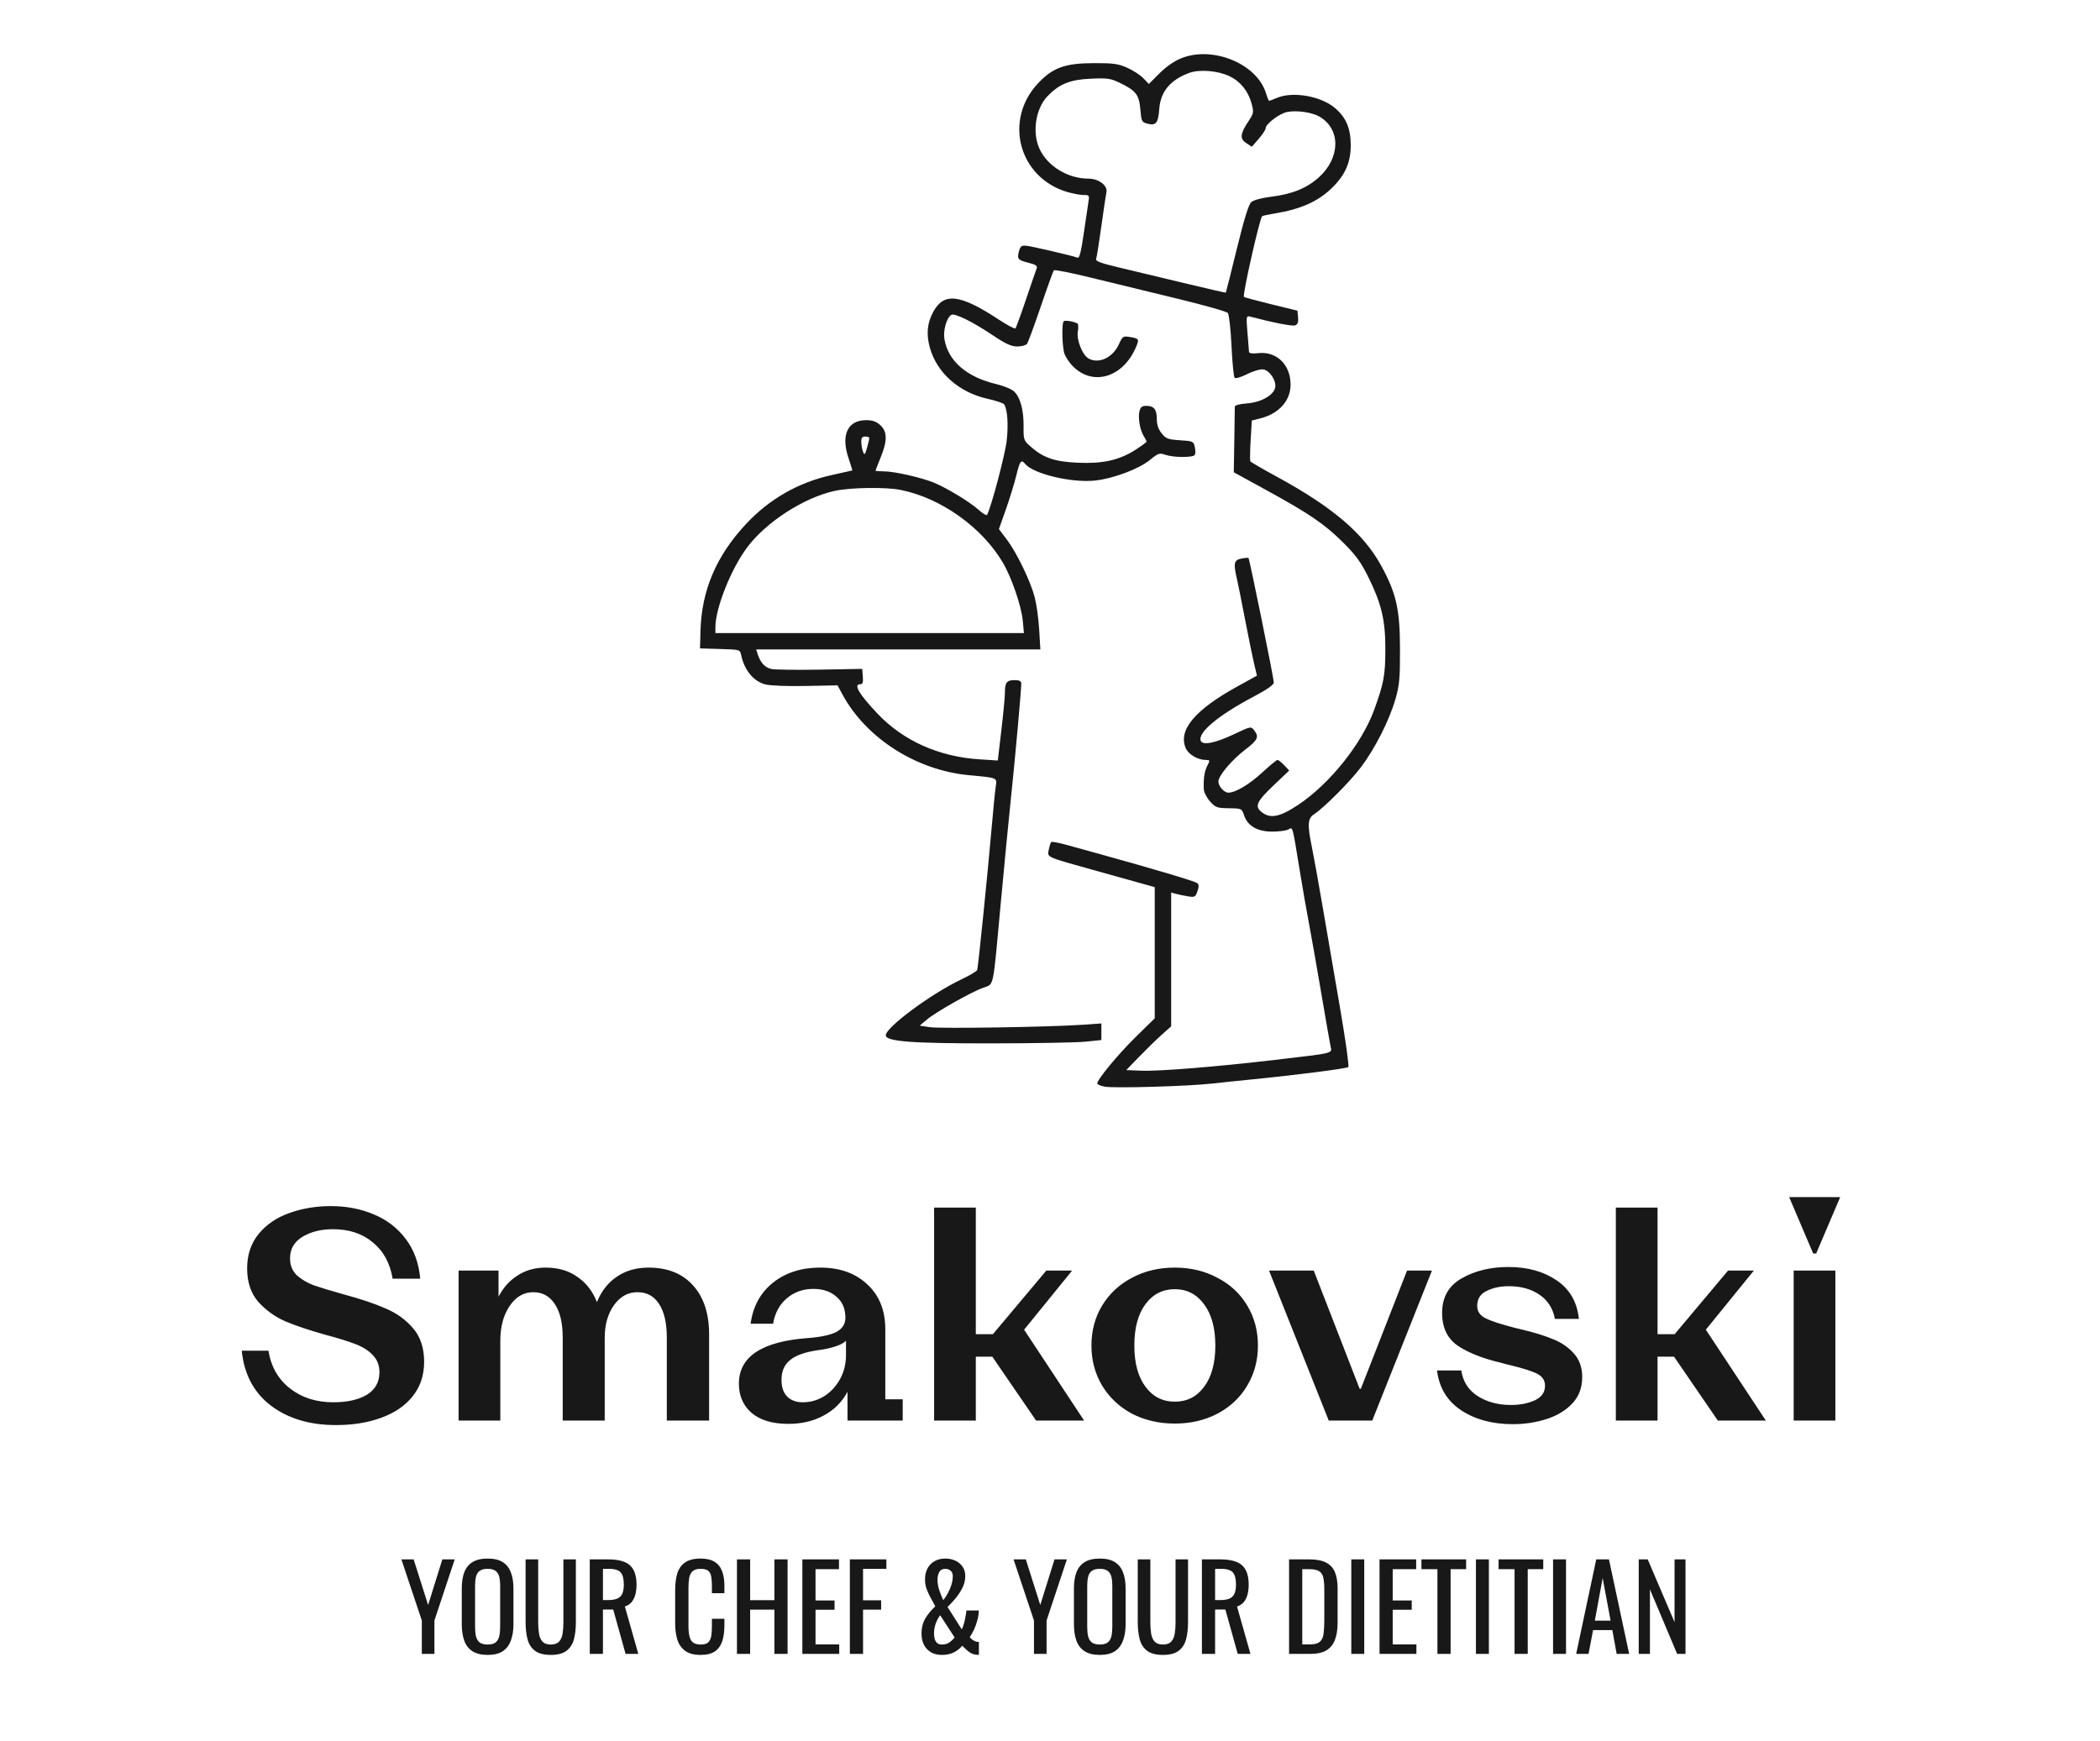 <svg width="252" height="209" viewBox="0 0 252 209" fill="none" xmlns="http://www.w3.org/2000/svg">
<path fill-rule="evenodd" clip-rule="evenodd" d="M141.78 6.979C140.926 7.316 139.963 7.98 139.148 8.793L137.861 10.076L137.201 9.388C136.837 9.01 135.971 8.446 135.276 8.135C134.199 7.654 133.609 7.571 131.301 7.577C127.815 7.586 126.363 8.103 124.594 9.968C120.401 14.389 122.243 21.317 128.071 23.043C128.745 23.242 129.624 23.406 130.023 23.406C130.726 23.406 130.745 23.436 130.598 24.327C130.514 24.834 130.259 26.552 130.032 28.146C129.745 30.157 129.528 31.009 129.325 30.931C128.728 30.703 123.887 29.573 123.194 29.5C122.585 29.436 122.449 29.532 122.281 30.141C122.022 31.081 122.134 31.216 123.446 31.546C124.313 31.763 124.52 31.91 124.397 32.221C124.31 32.44 123.736 34.111 123.122 35.935C122.507 37.759 121.934 39.324 121.849 39.411C121.763 39.499 120.862 39.023 119.846 38.353C115.234 35.315 113.297 35.072 112.02 37.373C111.259 38.743 111.125 40.101 111.59 41.75C112.436 44.758 115.087 47.103 118.496 47.86C119.51 48.085 120.414 48.387 120.503 48.532C120.897 49.167 121.02 50.955 120.804 52.887C120.615 54.573 118.908 61.014 118.441 61.803C118.378 61.91 117.906 61.619 117.393 61.157C116.38 60.244 113.658 58.591 112.085 57.935C110.646 57.333 107.32 56.576 106.111 56.574C105.535 56.573 105.064 56.536 105.064 56.492C105.064 56.447 105.341 55.731 105.68 54.9C106.497 52.894 106.487 51.812 105.644 51.033C105.162 50.587 104.716 50.43 103.933 50.43C101.712 50.43 100.884 52.211 101.819 54.973C102.093 55.782 102.298 56.454 102.274 56.465C102.25 56.476 101.138 56.724 99.803 57.018C95.805 57.895 92.294 59.907 89.49 62.927C85.933 66.758 84.19 70.867 84.057 75.735L84 77.823L86.4 77.894C88.788 77.964 88.8 77.967 88.942 78.631C89.329 80.44 90.411 81.76 91.816 82.137C92.409 82.297 94.394 82.377 96.662 82.332L100.503 82.257L101.098 83.357C103.94 88.611 109.981 92.461 116.295 93.041C119.72 93.356 119.657 93.331 119.494 94.36C119.415 94.858 119.183 97.201 118.978 99.566C118.518 104.877 117.383 116.053 117.266 116.418C117.219 116.566 116.367 117.073 115.372 117.544C111.773 119.248 106.296 123.299 106.296 124.255C106.296 125.003 109.378 125.239 118.983 125.229C124.132 125.223 129.204 125.131 130.254 125.024L132.164 124.829V123.833V122.837L129.885 122.995C125.944 123.269 112.857 123.476 111.581 123.284L110.361 123.1L111.223 122.373C112.288 121.476 116.478 119.103 117.974 118.55C119.31 118.056 119.122 118.956 120.091 108.41C120.494 104.019 121.051 98.27 121.329 95.635C121.822 90.95 122.546 82.916 122.552 82.061C122.555 81.736 122.353 81.631 121.72 81.631C120.8 81.631 120.582 81.932 120.59 83.187C120.593 83.615 120.402 85.611 120.166 87.622L119.737 91.278L117.512 91.135C112.656 90.822 108.371 88.898 105.301 85.653C103.068 83.293 102.382 82.123 103.231 82.123C103.525 82.123 103.597 81.905 103.539 81.201L103.463 80.28L98.393 80.371C95.605 80.42 92.98 80.385 92.56 80.293C91.793 80.125 91.242 79.524 90.917 78.499L90.742 77.946H107.793H124.845L124.7 75.551C124.621 74.233 124.381 72.492 124.166 71.681C123.645 69.719 122.009 66.332 120.825 64.767L119.87 63.504L120.701 61.153C121.159 59.86 121.723 58.024 121.954 57.073C122.388 55.296 122.538 55.099 123.022 55.68C124.025 56.886 128.596 57.975 131.4 57.677C133.589 57.444 136.657 56.293 137.987 55.206C138.984 54.392 139.139 54.34 139.844 54.585C140.817 54.923 143.17 54.934 143.377 54.601C143.463 54.462 143.463 54.033 143.378 53.646C143.23 52.973 143.153 52.938 141.601 52.84C140.161 52.748 139.913 52.655 139.398 52.013C139.004 51.523 138.817 50.97 138.817 50.295C138.815 49.133 138.48 48.711 137.561 48.711C137.055 48.711 136.861 48.86 136.74 49.339C136.542 50.126 136.791 51.608 137.242 52.326C137.43 52.625 137.584 52.93 137.584 53.004C137.584 53.078 136.977 53.526 136.235 53.999C134.295 55.237 132.337 55.673 129.332 55.537C126.572 55.413 125.224 54.957 123.72 53.64C122.841 52.87 122.815 52.8 122.83 51.188C122.849 49.203 122.437 47.687 121.687 46.985C121.385 46.701 120.456 46.312 119.624 46.118C116.019 45.279 113.77 43.342 113.33 40.696C113.157 39.661 113.591 38.141 114.157 37.791C114.548 37.551 116.669 38.59 119.077 40.203C120.671 41.27 121.353 41.586 122.065 41.586C122.573 41.586 123.098 41.447 123.231 41.279C123.365 41.11 124.112 39.092 124.891 36.795C125.671 34.498 126.38 32.54 126.468 32.443C126.555 32.347 128.566 32.747 130.935 33.331C133.305 33.916 137.904 35.034 141.156 35.816C144.408 36.598 147.19 37.386 147.339 37.565C147.488 37.746 147.686 39.515 147.781 41.519C147.876 43.514 148.045 45.238 148.158 45.35C148.271 45.463 148.941 45.264 149.646 44.907C150.351 44.551 151.218 44.294 151.573 44.336C152.365 44.428 153.223 45.758 153.013 46.566C152.776 47.477 151.274 48.3 149.633 48.419C148.776 48.481 148.178 48.638 148.178 48.801C148.179 48.954 148.151 50.79 148.117 52.882L148.054 56.684L151.996 58.845C157.178 61.684 159.002 62.935 161.254 65.19C162.743 66.682 163.349 67.527 164.252 69.371C165.799 72.533 166.25 74.474 166.243 77.946C166.236 81.044 166.059 82.006 164.904 85.186C163.43 89.25 159.579 94.072 155.794 96.592C153.528 98.102 152.378 98.31 151.318 97.402C150.557 96.75 150.842 96.152 152.797 94.295L154.706 92.481L154.109 91.847C153.78 91.498 153.417 91.213 153.302 91.213C153.186 91.213 152.368 91.884 151.484 92.704C149.957 94.121 148.276 95.126 147.415 95.138C146.906 95.145 146.206 94.37 146.206 93.8C146.206 93.112 147.807 91.209 149.415 89.984C150.912 88.845 151.107 88.451 150.544 87.712C150.116 87.15 150.145 87.144 148.05 88.136C145.816 89.193 144.312 89.486 144.089 88.907C143.712 87.927 146.191 85.853 150.395 83.633C152.054 82.757 152.858 82.194 152.858 81.91C152.858 81.412 149.947 67.1 149.82 66.973C149.773 66.926 149.384 66.957 148.956 67.043C148.082 67.217 147.993 67.609 148.419 69.423C148.552 69.989 148.989 72.167 149.39 74.261C149.791 76.355 150.28 78.749 150.476 79.581L150.833 81.093L148.478 82.393C143.391 85.204 141.376 87.6 142.276 89.767C142.601 90.549 143.726 91.213 144.727 91.213C145.2 91.213 145.211 91.257 144.883 91.89C144.535 92.561 144.405 93.415 144.456 94.71C144.47 95.079 144.805 95.743 145.2 96.184C145.862 96.922 146.043 96.988 147.465 97.008C148.997 97.03 149.013 97.037 149.292 97.868C149.716 99.133 150.894 99.811 152.664 99.811C153.466 99.811 154.334 99.698 154.593 99.56C155.153 99.261 155.068 98.961 155.947 104.356C156.3 106.518 156.8 109.393 157.06 110.744C157.319 112.095 157.973 115.799 158.514 118.974C159.054 122.15 159.567 125.1 159.654 125.53C159.843 126.469 160.325 126.347 152.981 127.211C145.944 128.039 139.054 128.595 136.918 128.506L135.149 128.433L136.695 126.836C137.546 125.958 138.759 124.776 139.391 124.209L140.54 123.18V115.152V107.125L141.094 107.276C141.399 107.359 142.049 107.495 142.539 107.577C143.364 107.714 143.449 107.67 143.691 106.977C143.884 106.427 143.877 106.166 143.663 105.99C143.4 105.773 138.382 104.277 132.041 102.525C130.686 102.151 128.834 101.639 127.927 101.388C127.019 101.138 126.217 100.992 126.143 101.065C126.07 101.139 125.94 101.546 125.855 101.971C125.664 102.921 125.424 102.813 131.425 104.482C133.931 105.18 136.564 105.915 137.276 106.115L138.569 106.48V114.349V122.218L136.28 124.466C134.153 126.555 131.671 129.558 131.671 130.043C131.671 130.159 132.082 130.33 132.586 130.424C133.705 130.634 142.59 130.376 145.467 130.05C146.619 129.92 148.781 129.694 150.271 129.549C155.313 129.056 161.603 128.252 161.799 128.074C161.906 127.976 161.482 124.922 160.856 121.286C160.23 117.65 159.289 112.165 158.764 109.098C158.239 106.03 157.638 102.69 157.428 101.676C156.87 98.981 156.918 98.232 157.679 97.735C158.894 96.94 161.996 93.827 163.322 92.07C164.994 89.855 166.713 86.463 167.445 83.936C167.929 82.265 168.005 81.445 168 77.946C167.992 73.148 167.563 71.229 165.755 67.917C163.627 64.02 159.923 60.862 153.167 57.187C151.508 56.284 150.102 55.467 150.042 55.372C149.984 55.277 149.999 54.135 150.077 52.835L150.218 50.471L151.242 50.214C153.468 49.655 154.87 48.091 154.87 46.165C154.87 43.766 153.192 42.138 150.975 42.388C150.277 42.466 149.895 42.411 149.882 42.231C149.871 42.079 149.786 41.036 149.693 39.914C149.536 38.033 149.557 37.882 149.961 37.987C152.918 38.758 155.083 39.179 155.425 39.048C155.728 38.932 155.824 38.663 155.769 38.087L155.691 37.286L152.535 36.514C150.799 36.089 149.33 35.692 149.27 35.633C149.077 35.44 151.148 26.258 151.454 25.952C151.512 25.895 152.202 25.743 152.988 25.616C156.047 25.119 158.122 24.202 159.773 22.615C161.42 21.033 162.097 19.505 162.089 17.387C162.081 15.367 161.497 14.033 160.13 12.909C158.44 11.52 155.139 10.956 153.266 11.736C152.779 11.939 152.34 12.104 152.289 12.104C152.239 12.104 152.07 11.69 151.915 11.183C150.84 7.667 145.571 5.481 141.78 6.979ZM147.538 9.145C148.857 9.782 149.788 10.936 150.189 12.43C150.468 13.47 150.445 13.6 149.834 14.522C148.813 16.061 148.749 16.651 149.547 17.173L150.221 17.613L151.047 16.661C151.501 16.137 151.873 15.572 151.873 15.406C151.873 14.88 153.551 13.61 154.473 13.437C155.655 13.216 157.449 13.48 158.354 14.009C160.91 15.502 160.86 18.956 158.249 21.297C156.794 22.601 155.053 23.303 152.484 23.621C151.348 23.762 150.423 24.018 150.146 24.267C149.833 24.55 149.286 26.323 148.416 29.878C147.717 32.737 147.125 35.096 147.1 35.122C147.076 35.148 144.787 34.623 142.012 33.956C139.238 33.288 135.717 32.445 134.187 32.083C132.132 31.596 131.44 31.337 131.534 31.093C131.604 30.91 131.888 29.134 132.164 27.145C132.441 25.156 132.713 23.323 132.769 23.072C132.946 22.277 131.843 21.44 130.618 21.44C128.153 21.44 125.721 19.963 124.749 17.878C123.833 15.913 124.266 13.039 125.702 11.544C127.106 10.082 128.401 9.556 130.869 9.446C132.941 9.353 133.267 9.402 134.464 9.986C136.327 10.895 136.699 11.39 136.845 13.158C136.96 14.562 137.011 14.662 137.692 14.843C138.71 15.113 138.987 14.772 139.108 13.105C139.261 11 140.412 9.605 142.698 8.754C143.924 8.298 146.157 8.478 147.538 9.145ZM127.642 38.56C127.384 38.818 127.46 41.739 127.745 42.491C127.889 42.871 128.305 43.497 128.669 43.88C131.095 46.437 134.796 45.332 136.351 41.588C136.721 40.696 136.672 40.624 135.568 40.445C134.771 40.316 134.699 40.366 134.267 41.32C133.546 42.915 131.888 43.702 130.646 43.039C129.896 42.638 129.152 40.777 129.341 39.772C129.428 39.314 129.405 38.887 129.291 38.823C128.856 38.577 127.795 38.408 127.642 38.56ZM104.323 52.58C104.323 52.681 104.197 53.206 104.044 53.747C103.808 54.585 103.738 54.657 103.57 54.238C103.462 53.968 103.366 53.443 103.357 53.071C103.343 52.554 103.455 52.396 103.832 52.396C104.103 52.396 104.324 52.478 104.323 52.58ZM108.07 58.799C112.877 59.763 117.777 63.233 120.305 67.463C121.382 69.265 122.576 72.74 122.74 74.551L122.87 75.981H104.359H85.848V75.283C85.848 73.007 87.699 68.337 89.635 65.731C91.921 62.653 96.464 59.719 100.198 58.91C102.078 58.503 106.295 58.444 108.07 58.799Z" fill="#181818"/>
<path d="M40.312 171.04C37.168 171.04 34.564 170.26 32.5 168.7C30.46 167.14 29.296 164.944 29.008 162.112H32.212C32.524 164.032 33.388 165.544 34.804 166.648C36.22 167.752 37.948 168.304 39.988 168.304C41.668 168.304 43.012 168.004 44.02 167.404C45.028 166.78 45.532 165.88 45.532 164.704C45.532 163.864 45.268 163.18 44.74 162.652C44.236 162.1 43.54 161.656 42.652 161.32C41.788 160.984 40.588 160.612 39.052 160.204C37.084 159.652 35.476 159.112 34.228 158.584C32.98 158.032 31.9 157.252 30.988 156.244C30.1 155.212 29.656 153.88 29.656 152.248C29.656 150.592 30.124 149.2 31.06 148.072C31.996 146.944 33.22 146.116 34.732 145.588C36.268 145.036 37.924 144.76 39.7 144.76C41.596 144.76 43.324 145.096 44.884 145.768C46.444 146.416 47.716 147.4 48.7 148.72C49.684 150.016 50.26 151.6 50.428 153.472H47.116C46.804 151.6 46.012 150.148 44.74 149.116C43.492 148.06 41.896 147.532 39.952 147.532C38.536 147.532 37.324 147.832 36.316 148.432C35.308 149.032 34.804 149.896 34.804 151.024C34.804 151.84 35.068 152.512 35.596 153.04C36.148 153.544 36.832 153.952 37.648 154.264C38.488 154.552 39.676 154.912 41.212 155.344C43.276 155.896 44.956 156.46 46.252 157.036C47.572 157.588 48.676 158.38 49.564 159.412C50.452 160.444 50.896 161.788 50.896 163.444C50.896 165.076 50.428 166.468 49.492 167.62C48.58 168.748 47.32 169.6 45.712 170.176C44.128 170.752 42.328 171.04 40.312 171.04ZM59.822 152.5V155.632C60.398 154.528 61.166 153.676 62.126 153.076C63.086 152.452 64.202 152.14 65.474 152.14C66.986 152.14 68.258 152.512 69.29 153.256C70.346 153.976 71.126 154.984 71.63 156.28C72.182 154.936 72.986 153.916 74.042 153.22C75.098 152.5 76.358 152.14 77.822 152.14C80.102 152.14 81.878 152.848 83.15 154.264C84.446 155.68 85.094 157.648 85.094 160.168V170.5H80.018V160.564C80.018 158.788 79.706 157.432 79.082 156.496C78.482 155.56 77.618 155.092 76.49 155.092C75.362 155.092 74.426 155.608 73.682 156.64C72.938 157.672 72.566 158.992 72.566 160.6V170.5H67.526V160.564C67.526 158.812 67.214 157.468 66.59 156.532C65.966 155.572 65.102 155.092 63.998 155.092C62.846 155.092 61.898 155.644 61.154 156.748C60.41 157.852 60.038 159.244 60.038 160.924V170.5H55.034V152.5H59.822ZM94.608 170.896C92.712 170.896 91.248 170.464 90.216 169.6C89.184 168.712 88.668 167.536 88.668 166.072C88.668 162.832 91.416 161.008 96.912 160.6C98.472 160.48 99.612 160.24 100.332 159.88C101.076 159.496 101.448 158.92 101.448 158.152C101.448 157.072 101.088 156.232 100.368 155.632C99.672 155.008 98.748 154.696 97.596 154.696C96.348 154.696 95.28 155.08 94.392 155.848C93.528 156.592 92.988 157.6 92.772 158.872H90.072C90.36 156.784 91.26 155.14 92.772 153.94C94.284 152.74 96.168 152.14 98.424 152.14C100.776 152.14 102.66 152.812 104.076 154.156C105.516 155.476 106.236 157.276 106.236 159.556V167.944H108.324V170.5H101.7V167.044C101.052 168.268 100.104 169.216 98.856 169.888C97.632 170.56 96.216 170.896 94.608 170.896ZM96.336 168.304C97.248 168.304 98.1 168.064 98.892 167.584C99.684 167.08 100.32 166.396 100.8 165.532C101.28 164.668 101.52 163.696 101.52 162.616V160.924C101.256 161.188 100.824 161.416 100.224 161.608C99.648 161.8 98.988 161.944 98.244 162.04C96.66 162.256 95.52 162.652 94.824 163.228C94.128 163.78 93.78 164.572 93.78 165.604C93.78 166.492 94.008 167.164 94.464 167.62C94.92 168.076 95.544 168.304 96.336 168.304ZM112.093 144.94H117.097V160.132H119.149L125.557 152.5H128.653L122.893 159.592L130.093 170.5H124.333L119.077 162.832H117.097V170.5H112.093V144.94ZM140.98 170.86C139.084 170.86 137.368 170.464 135.832 169.672C134.32 168.856 133.132 167.74 132.268 166.324C131.404 164.884 130.972 163.276 130.972 161.5C130.972 159.7 131.404 158.092 132.268 156.676C133.132 155.26 134.32 154.156 135.832 153.364C137.344 152.548 139.06 152.14 140.98 152.14C142.876 152.14 144.58 152.548 146.092 153.364C147.628 154.156 148.816 155.26 149.656 156.676C150.52 158.092 150.952 159.7 150.952 161.5C150.952 163.276 150.52 164.884 149.656 166.324C148.816 167.74 147.628 168.856 146.092 169.672C144.58 170.464 142.876 170.86 140.98 170.86ZM140.98 168.232C142.444 168.232 143.62 167.632 144.508 166.432C145.396 165.232 145.84 163.588 145.84 161.5C145.84 159.412 145.396 157.768 144.508 156.568C143.62 155.344 142.444 154.732 140.98 154.732C139.516 154.732 138.34 155.332 137.452 156.532C136.564 157.732 136.12 159.388 136.12 161.5C136.12 163.588 136.564 165.232 137.452 166.432C138.34 167.632 139.516 168.232 140.98 168.232ZM152.286 152.5H157.65L163.158 166.684H163.302L168.846 152.5H171.834L164.67 170.5H159.45L152.286 152.5ZM181.549 170.932C179.101 170.932 177.037 170.38 175.357 169.276C173.677 168.172 172.705 166.576 172.441 164.488H175.357C175.549 165.808 176.197 166.828 177.301 167.548C178.429 168.268 179.761 168.628 181.297 168.628C182.377 168.628 183.325 168.448 184.141 168.088C184.981 167.704 185.401 167.116 185.401 166.324C185.401 165.676 185.089 165.196 184.465 164.884C183.865 164.572 182.773 164.224 181.189 163.84C181.045 163.816 180.673 163.72 180.073 163.552C177.937 163.048 176.233 162.376 174.961 161.536C173.689 160.672 173.053 159.352 173.053 157.576C173.053 155.704 173.833 154.324 175.393 153.436C176.977 152.524 178.849 152.068 181.009 152.068C183.289 152.068 185.209 152.596 186.769 153.652C188.353 154.708 189.253 156.256 189.469 158.296H186.589C186.349 157.024 185.725 156.052 184.717 155.38C183.733 154.708 182.509 154.372 181.045 154.372C180.037 154.372 179.149 154.564 178.381 154.948C177.637 155.308 177.265 155.908 177.265 156.748C177.265 157.396 177.601 157.888 178.273 158.224C178.945 158.56 180.121 158.944 181.801 159.376L182.701 159.592C184.117 159.928 185.317 160.3 186.301 160.708C187.309 161.092 188.149 161.656 188.821 162.4C189.517 163.144 189.865 164.104 189.865 165.28C189.865 166.552 189.469 167.608 188.677 168.448C187.885 169.288 186.853 169.912 185.581 170.32C184.309 170.728 182.965 170.932 181.549 170.932ZM193.901 144.94H198.905V160.132H200.957L207.365 152.5H210.461L204.701 159.592L211.901 170.5H206.141L200.885 162.832H198.905V170.5H193.901V144.94ZM215.241 152.5H220.245V170.5H215.241V152.5ZM214.701 143.68H220.821L217.941 150.448H217.581L214.701 143.68Z" fill="#181818"/>
<path d="M50.618 198.5V194.496L48.168 187.16H49.638L51.374 192.634L53.082 187.16H54.566L52.13 194.496V198.5H50.618ZM58.52 198.626C57.755 198.626 57.144 198.477 56.686 198.178C56.229 197.879 55.902 197.455 55.706 196.904C55.51 196.344 55.412 195.691 55.412 194.944V190.646C55.412 189.899 55.51 189.26 55.706 188.728C55.912 188.187 56.238 187.776 56.686 187.496C57.144 187.207 57.755 187.062 58.52 187.062C59.286 187.062 59.892 187.207 60.34 187.496C60.788 187.785 61.11 188.196 61.306 188.728C61.512 189.26 61.614 189.899 61.614 190.646V194.958C61.614 195.695 61.512 196.339 61.306 196.89C61.11 197.441 60.788 197.87 60.34 198.178C59.892 198.477 59.286 198.626 58.52 198.626ZM58.52 197.38C58.94 197.38 59.258 197.296 59.472 197.128C59.687 196.951 59.832 196.708 59.906 196.4C59.981 196.083 60.018 195.714 60.018 195.294V190.324C60.018 189.904 59.981 189.545 59.906 189.246C59.832 188.938 59.687 188.705 59.472 188.546C59.258 188.378 58.94 188.294 58.52 188.294C58.1 188.294 57.778 188.378 57.554 188.546C57.34 188.705 57.195 188.938 57.12 189.246C57.046 189.545 57.008 189.904 57.008 190.324V195.294C57.008 195.714 57.046 196.083 57.12 196.4C57.195 196.708 57.34 196.951 57.554 197.128C57.778 197.296 58.1 197.38 58.52 197.38ZM66.095 198.626C65.274 198.626 64.644 198.463 64.205 198.136C63.766 197.809 63.468 197.352 63.309 196.764C63.15 196.167 63.071 195.471 63.071 194.678V187.16H64.583V194.748C64.583 195.233 64.616 195.677 64.681 196.078C64.746 196.479 64.886 196.797 65.101 197.03C65.325 197.263 65.656 197.38 66.095 197.38C66.543 197.38 66.874 197.263 67.089 197.03C67.304 196.797 67.444 196.479 67.509 196.078C67.574 195.677 67.607 195.233 67.607 194.748V187.16H69.105V194.678C69.105 195.471 69.026 196.167 68.867 196.764C68.708 197.352 68.41 197.809 67.971 198.136C67.542 198.463 66.916 198.626 66.095 198.626ZM70.771 198.5V187.16H73.053C73.809 187.16 74.434 187.263 74.929 187.468C75.423 187.664 75.787 187.986 76.021 188.434C76.263 188.873 76.385 189.451 76.385 190.17C76.385 190.609 76.338 191.01 76.245 191.374C76.151 191.729 76.002 192.032 75.797 192.284C75.591 192.527 75.321 192.704 74.985 192.816L76.595 198.5H75.069L73.585 193.18H72.353V198.5H70.771ZM72.353 192.046H72.955C73.403 192.046 73.767 191.99 74.047 191.878C74.327 191.766 74.532 191.575 74.663 191.304C74.793 191.033 74.859 190.655 74.859 190.17C74.859 189.507 74.737 189.031 74.495 188.742C74.252 188.443 73.771 188.294 73.053 188.294H72.353V192.046ZM84.072 198.626C83.269 198.626 82.644 198.458 82.196 198.122C81.757 197.786 81.449 197.333 81.272 196.764C81.104 196.195 81.02 195.56 81.02 194.86V190.856C81.02 190.091 81.104 189.423 81.272 188.854C81.449 188.285 81.757 187.846 82.196 187.538C82.644 187.221 83.269 187.062 84.072 187.062C84.781 187.062 85.341 187.193 85.752 187.454C86.172 187.715 86.47 188.089 86.648 188.574C86.834 189.059 86.928 189.643 86.928 190.324V191.22H85.43V190.422C85.43 190.002 85.406 189.633 85.36 189.316C85.322 188.989 85.21 188.737 85.024 188.56C84.837 188.383 84.524 188.294 84.086 188.294C83.638 188.294 83.311 188.392 83.106 188.588C82.9 188.775 82.765 189.045 82.7 189.4C82.644 189.745 82.616 190.151 82.616 190.618V195.112C82.616 195.681 82.662 196.134 82.756 196.47C82.849 196.797 83.003 197.03 83.218 197.17C83.432 197.31 83.722 197.38 84.086 197.38C84.515 197.38 84.823 197.287 85.01 197.1C85.196 196.904 85.313 196.638 85.36 196.302C85.406 195.966 85.43 195.574 85.43 195.126V194.286H86.928V195.126C86.928 195.817 86.844 196.428 86.676 196.96C86.508 197.483 86.218 197.893 85.808 198.192C85.397 198.481 84.818 198.626 84.072 198.626ZM88.435 198.5V187.16H90.017V192.06H92.929V187.16H94.511V198.5H92.929V193.194H90.017V198.5H88.435ZM96.282 198.5V187.16H100.678V188.336H97.864V192.088H100.146V193.208H97.864V197.366H100.706V198.5H96.282ZM101.984 198.5V187.16H106.366V188.294H103.566V192.074H105.736V193.194H103.566V198.5H101.984ZM113.032 198.626C112.518 198.626 112.075 198.519 111.702 198.304C111.338 198.08 111.058 197.777 110.862 197.394C110.675 197.011 110.582 196.573 110.582 196.078C110.582 195.359 110.74 194.739 111.058 194.216C111.384 193.684 111.776 193.213 112.234 192.802C112.066 192.466 111.884 192.13 111.688 191.794C111.501 191.449 111.338 191.094 111.198 190.73C111.067 190.357 111.002 189.969 111.002 189.568C111.002 189.064 111.1 188.625 111.296 188.252C111.492 187.879 111.772 187.589 112.136 187.384C112.5 187.169 112.929 187.062 113.424 187.062C113.881 187.062 114.287 187.146 114.642 187.314C115.006 187.482 115.295 187.725 115.51 188.042C115.724 188.35 115.832 188.723 115.832 189.162C115.832 189.657 115.715 190.133 115.482 190.59C115.258 191.038 114.982 191.458 114.656 191.85C114.329 192.233 114.012 192.573 113.704 192.872L115.412 195.56C115.514 195.364 115.598 195.145 115.664 194.902C115.738 194.65 115.799 194.384 115.846 194.104C115.902 193.824 115.944 193.553 115.972 193.292H117.456C117.456 193.656 117.4 194.039 117.288 194.44C117.185 194.841 117.05 195.224 116.882 195.588C116.714 195.943 116.541 196.246 116.364 196.498C116.485 196.647 116.644 196.783 116.84 196.904C117.036 197.016 117.246 197.072 117.47 197.072V198.612C117.432 198.612 117.395 198.612 117.358 198.612C117.33 198.612 117.302 198.612 117.274 198.612C117.003 198.603 116.76 198.542 116.546 198.43C116.331 198.309 116.135 198.164 115.958 197.996C115.79 197.828 115.626 197.669 115.468 197.52C115.216 197.837 114.884 198.103 114.474 198.318C114.072 198.523 113.592 198.626 113.032 198.626ZM113.032 197.38C113.386 197.38 113.685 197.296 113.928 197.128C114.17 196.951 114.38 196.755 114.558 196.54L112.822 193.866C112.598 194.155 112.416 194.496 112.276 194.888C112.145 195.271 112.08 195.667 112.08 196.078C112.08 196.293 112.108 196.503 112.164 196.708C112.22 196.904 112.318 197.067 112.458 197.198C112.598 197.319 112.789 197.38 113.032 197.38ZM113.186 192.06C113.382 191.827 113.564 191.551 113.732 191.234C113.909 190.917 114.054 190.581 114.166 190.226C114.278 189.862 114.334 189.507 114.334 189.162C114.334 188.891 114.25 188.681 114.082 188.532C113.914 188.373 113.694 188.294 113.424 188.294C113.088 188.294 112.85 188.425 112.71 188.686C112.57 188.947 112.5 189.241 112.5 189.568C112.5 189.997 112.57 190.427 112.71 190.856C112.859 191.276 113.018 191.677 113.186 192.06ZM124.077 198.5V194.496L121.627 187.16H123.097L124.833 192.634L126.541 187.16H128.025L125.589 194.496V198.5H124.077ZM131.979 198.626C131.214 198.626 130.603 198.477 130.145 198.178C129.688 197.879 129.361 197.455 129.165 196.904C128.969 196.344 128.871 195.691 128.871 194.944V190.646C128.871 189.899 128.969 189.26 129.165 188.728C129.371 188.187 129.697 187.776 130.145 187.496C130.603 187.207 131.214 187.062 131.979 187.062C132.745 187.062 133.351 187.207 133.799 187.496C134.247 187.785 134.569 188.196 134.765 188.728C134.971 189.26 135.073 189.899 135.073 190.646V194.958C135.073 195.695 134.971 196.339 134.765 196.89C134.569 197.441 134.247 197.87 133.799 198.178C133.351 198.477 132.745 198.626 131.979 198.626ZM131.979 197.38C132.399 197.38 132.717 197.296 132.931 197.128C133.146 196.951 133.291 196.708 133.365 196.4C133.44 196.083 133.477 195.714 133.477 195.294V190.324C133.477 189.904 133.44 189.545 133.365 189.246C133.291 188.938 133.146 188.705 132.931 188.546C132.717 188.378 132.399 188.294 131.979 188.294C131.559 188.294 131.237 188.378 131.013 188.546C130.799 188.705 130.654 188.938 130.579 189.246C130.505 189.545 130.467 189.904 130.467 190.324V195.294C130.467 195.714 130.505 196.083 130.579 196.4C130.654 196.708 130.799 196.951 131.013 197.128C131.237 197.296 131.559 197.38 131.979 197.38ZM139.554 198.626C138.733 198.626 138.103 198.463 137.664 198.136C137.225 197.809 136.927 197.352 136.768 196.764C136.609 196.167 136.53 195.471 136.53 194.678V187.16H138.042V194.748C138.042 195.233 138.075 195.677 138.14 196.078C138.205 196.479 138.345 196.797 138.56 197.03C138.784 197.263 139.115 197.38 139.554 197.38C140.002 197.38 140.333 197.263 140.548 197.03C140.763 196.797 140.903 196.479 140.968 196.078C141.033 195.677 141.066 195.233 141.066 194.748V187.16H142.564V194.678C142.564 195.471 142.485 196.167 142.326 196.764C142.167 197.352 141.869 197.809 141.43 198.136C141.001 198.463 140.375 198.626 139.554 198.626ZM144.23 198.5V187.16H146.512C147.268 187.16 147.893 187.263 148.388 187.468C148.882 187.664 149.246 187.986 149.48 188.434C149.722 188.873 149.844 189.451 149.844 190.17C149.844 190.609 149.797 191.01 149.704 191.374C149.61 191.729 149.461 192.032 149.256 192.284C149.05 192.527 148.78 192.704 148.444 192.816L150.054 198.5H148.528L147.044 193.18H145.812V198.5H144.23ZM145.812 192.046H146.414C146.862 192.046 147.226 191.99 147.506 191.878C147.786 191.766 147.991 191.575 148.122 191.304C148.252 191.033 148.318 190.655 148.318 190.17C148.318 189.507 148.196 189.031 147.954 188.742C147.711 188.443 147.23 188.294 146.512 188.294H145.812V192.046ZM154.689 198.5V187.16H157.153C157.993 187.16 158.655 187.291 159.141 187.552C159.635 187.804 159.985 188.187 160.191 188.7C160.405 189.213 160.513 189.853 160.513 190.618V194.79C160.513 195.593 160.405 196.269 160.191 196.82C159.985 197.371 159.645 197.791 159.169 198.08C158.702 198.36 158.072 198.5 157.279 198.5H154.689ZM156.271 197.366H157.167C157.745 197.366 158.156 197.254 158.399 197.03C158.641 196.806 158.786 196.479 158.833 196.05C158.889 195.621 158.917 195.103 158.917 194.496V190.814C158.917 190.226 158.879 189.75 158.805 189.386C158.73 189.022 158.567 188.756 158.315 188.588C158.063 188.42 157.666 188.336 157.125 188.336H156.271V197.366ZM162.155 198.5V187.16H163.709V198.5H162.155ZM165.544 198.5V187.16H169.94V188.336H167.126V192.088H169.408V193.208H167.126V197.366H169.968V198.5H165.544ZM172.491 198.5V188.336H170.573V187.16H175.935V188.336H174.073V198.5H172.491ZM177.112 198.5V187.16H178.666V198.5H177.112ZM181.747 198.5V188.336H179.829V187.16H185.191V188.336H183.329V198.5H181.747ZM186.368 198.5V187.16H187.922V198.5H186.368ZM189.141 198.5L191.549 187.16H193.075L195.497 198.5H193.999L193.481 195.644H191.171L190.625 198.5H189.141ZM191.381 194.51H193.271L192.319 189.4L191.381 194.51ZM196.648 198.5V187.16H197.726L200.946 194.692V187.16H202.262V198.5H201.254L197.992 190.758V198.5H196.648Z" fill="#181818"/>
</svg>
